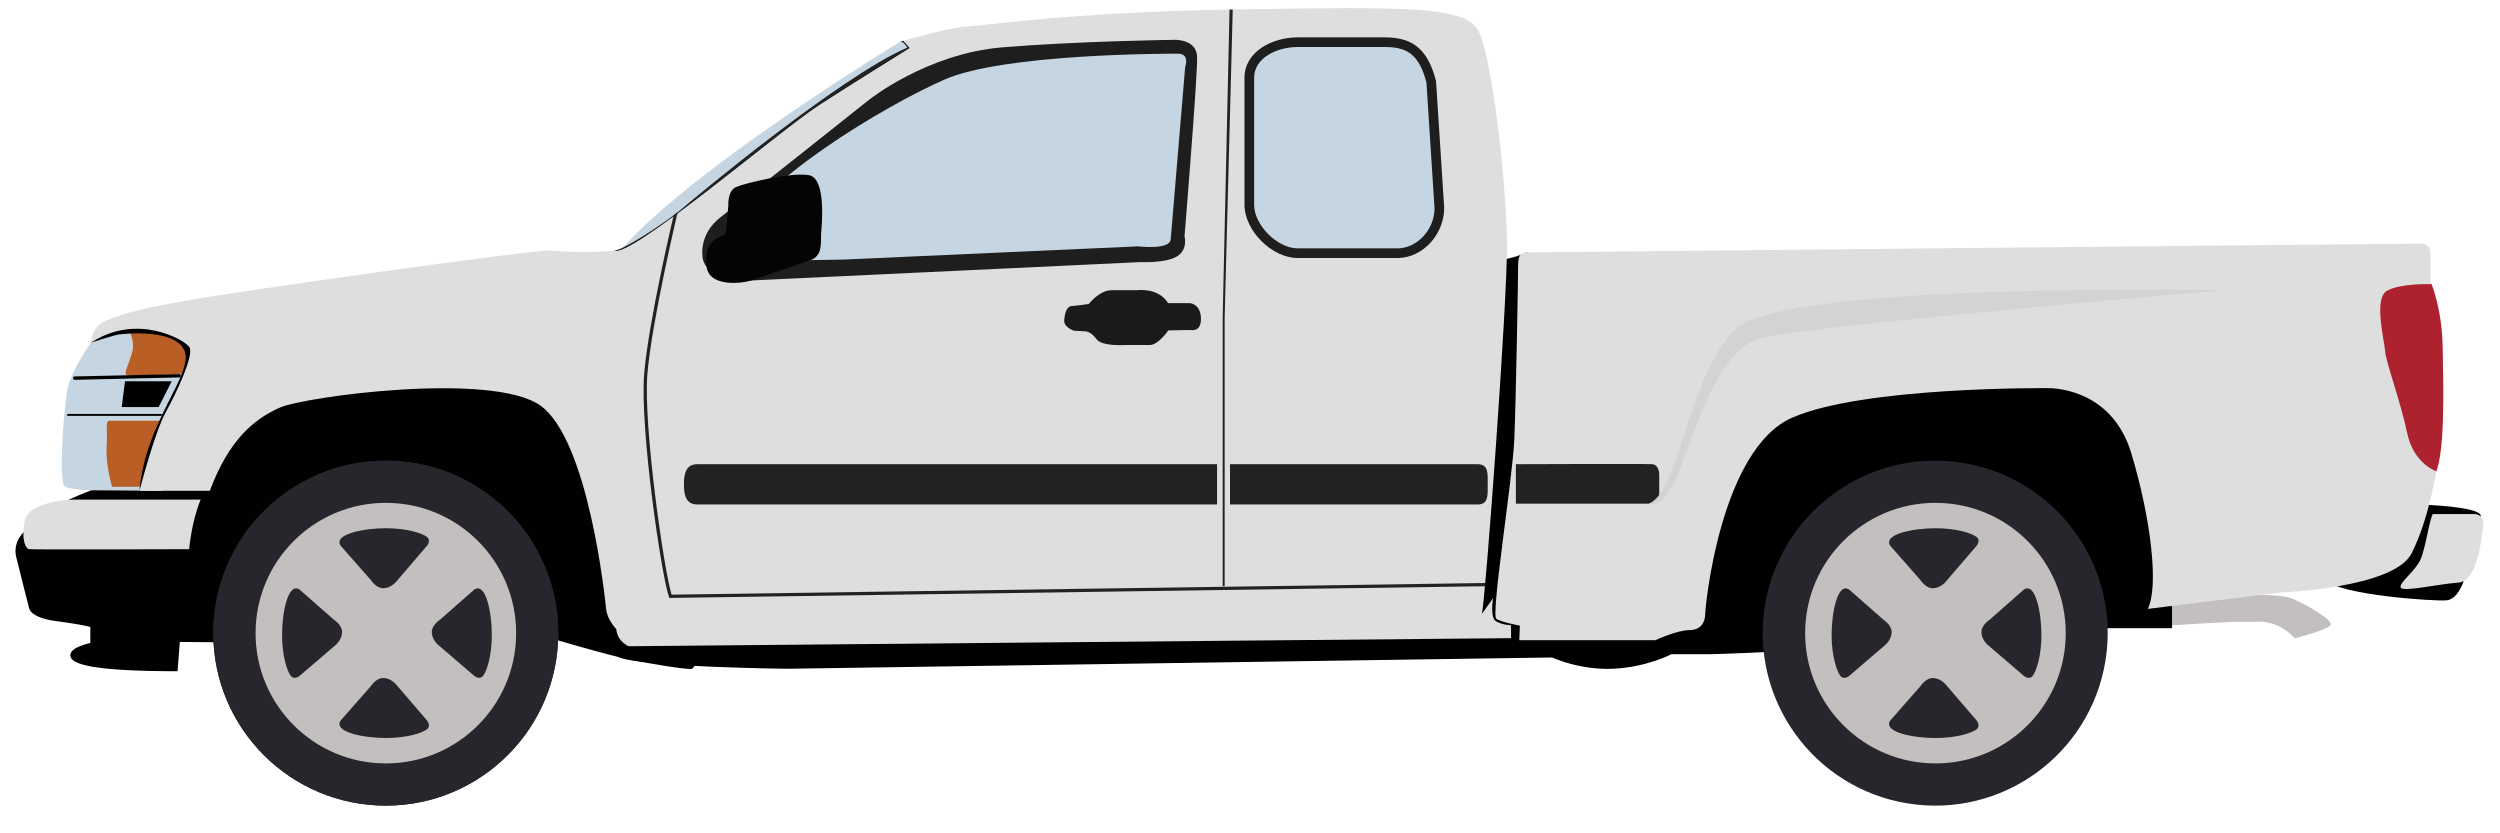 <svg width="87" height="29" viewBox="0 0 87 29" fill="none" xmlns="http://www.w3.org/2000/svg">
<path d="M75.21 21.518L75.595 21.76C75.595 21.76 77.824 21.612 78.143 21.639C78.463 21.666 79.171 21.461 79.855 22.214C79.855 22.214 81.02 21.918 81.111 21.746C81.202 21.575 80.18 20.987 79.719 20.81C79.257 20.633 76.134 20.639 75.792 20.719C75.449 20.799 75.21 21.518 75.21 21.518Z" fill="#C3BFBE"/>
<path d="M84.204 17.559C84.204 17.559 86.237 17.613 86.328 17.933C86.419 18.253 85.74 20.205 85.74 20.205C85.74 20.205 85.551 20.844 85.152 20.89C84.752 20.936 81.453 20.707 80.963 20.205C80.472 19.703 84.204 17.559 84.204 17.559Z" fill="black"/>
<path d="M6.822 12.979C6.822 12.979 4.7 13.107 4.48 13.073C4.261 13.039 4.397 12.907 4.584 12.303C4.731 11.831 4.438 11.351 4.304 11.165C3.936 11.237 3.605 11.366 3.398 11.585C3.398 11.585 2.771 12.423 2.471 13.156C2.4 13.329 2.347 13.497 2.326 13.646C2.211 14.426 2.034 16.716 2.253 16.924C2.471 17.133 5.011 17.078 5.011 17.078L6.687 15.394L7.721 13.075L6.822 12.979Z" fill="#C5D6E2"/>
<path d="M4.585 12.303C4.398 12.907 4.262 13.04 4.481 13.074C4.701 13.108 6.823 12.98 6.823 12.98L7.722 13.076L8.312 11.752L6.438 11.169C6.438 11.169 5.248 10.98 4.305 11.165C4.439 11.352 4.732 11.831 4.585 12.303Z" fill="#B95E25"/>
<path d="M3.788 14.642H7.712L7.218 16.94H3.9C3.9 16.94 3.669 16.156 3.711 15.552C3.752 14.948 3.658 14.699 3.788 14.642Z" fill="#B95E25"/>
<path d="M3.367 11.638L3.18 11.92C3.18 11.92 3.971 11.659 4.148 11.638C4.325 11.617 6.136 11.419 6.428 12.231C6.719 13.043 5.049 14.694 4.854 17.08L5.501 16.78L8 13.533L7.625 12.023L6.688 11.513C6.688 11.513 4.138 10.92 3.367 11.596" fill="black"/>
<path d="M2.597 13.218C2.566 13.218 2.541 13.19 2.541 13.159C2.54 13.128 2.564 13.101 2.595 13.1L6.239 13.019C6.269 13.018 6.295 13.042 6.296 13.073C6.297 13.104 6.272 13.133 6.241 13.134L2.598 13.218C2.598 13.218 2.597 13.218 2.597 13.218Z" fill="black"/>
<path d="M5.583 14.473H2.388C2.357 14.473 2.332 14.47 2.332 14.439C2.332 14.408 2.357 14.404 2.388 14.404H5.583C5.614 14.404 5.639 14.408 5.639 14.439C5.639 14.47 5.614 14.473 5.583 14.473Z" fill="black"/>
<path d="M4.35 13.268H5.975L5.522 14.165H4.237L4.35 13.268Z" fill="black"/>
<path d="M0.938 18.413C0.938 18.413 0.419 18.783 0.565 19.387C0.711 19.991 1.003 21.123 1.003 21.123C1.003 21.123 0.986 21.486 1.933 21.611C2.881 21.736 3.143 21.818 3.143 21.818V22.377C3.143 22.377 2.426 22.515 2.447 22.817C2.468 23.119 3.224 23.359 6.18 23.359L6.257 22.339L8.517 22.36L19 22.162C19 22.162 21.156 22.807 21.957 22.963C22.759 23.119 23.8 23.292 24.06 23.279C24.32 23.265 24.581 21.267 24.581 21.267L21.385 13.012L8.613 12.304L6.983 15.51L5.844 17.02L5.573 17.08L3.177 17.061C3.177 17.061 1.888 17.55 1.628 17.831C1.368 18.112 0.938 18.413 0.938 18.413Z" fill="#010101"/>
<path d="M54.963 11.386L53.151 8.782C53.151 8.782 52.421 9.091 52.04 9.035C51.659 8.979 34.338 12.847 34.338 12.847L21.009 20.483C21.009 20.483 20.717 22.544 21.558 22.88C22.399 23.217 27.388 23.273 27.388 23.273L54.014 22.88C54.014 22.88 54.967 23.328 56.145 23.272C57.322 23.216 58.163 22.767 58.163 22.767H59.508C59.508 22.767 62.087 22.706 63.32 22.538C64.553 22.37 73.017 21.861 73.017 21.861H75.587V20.806V11.613L54.963 11.386Z" fill="black"/>
<path d="M32.212 1.657L31.33 1.45C31.33 1.45 21.681 7.295 20.797 9.932C19.912 12.569 23.8 7.961 23.8 7.961L32.212 1.657Z" fill="#C5D6E2"/>
<path d="M28.502 3.669C29.484 3.03 31.667 1.673 31.667 1.673L31.439 1.416C31.354 1.44 31.311 1.454 31.33 1.45C31.442 1.432 31.573 1.656 31.573 1.656C29.2 2.684 24.099 6.944 23.688 7.299C23.276 7.654 21.8 8.645 21.408 8.719C21.398 8.72 21.387 8.722 21.375 8.724C21.898 9.04 27.11 4.574 28.502 3.669Z" fill="#222222"/>
<path d="M52.065 21.623C51.841 21.492 51.959 20.816 51.959 20.816L51.567 21.367C51.679 21.087 52.464 10.455 52.445 8.456C52.426 6.457 51.922 1.823 51.417 1.02C50.913 0.216 48.913 0.235 43.009 0.328C37.105 0.422 34.04 0.926 33.61 0.926C33.255 0.926 31.85 1.297 31.44 1.415L31.668 1.672C31.668 1.672 29.485 3.029 28.502 3.668C27.11 4.574 21.899 9.039 21.376 8.723C20.944 8.79 19.583 8.775 19.128 8.721C18.661 8.665 8.252 10.144 6.589 10.443C4.926 10.742 4.345 10.889 3.733 11.139C3.121 11.389 3.18 11.919 3.18 11.919C4.757 10.88 6.423 11.819 6.592 12.081C6.76 12.343 6.162 13.632 5.769 14.342C5.377 15.052 4.854 17.079 4.854 17.079H7.301C7.974 15.286 8.852 14.58 9.731 14.188C10.609 13.795 17.149 12.922 18.812 14.118C20.474 15.314 21.054 20.788 21.091 21.181C21.128 21.573 21.446 21.891 21.446 21.891C21.484 22.339 21.881 22.489 21.881 22.489L52.585 22.208V21.759C52.585 21.759 52.29 21.753 52.065 21.623Z" fill="#DEDEDE"/>
<path d="M82.893 8.937L84.62 9.89C84.62 9.89 84.981 10.763 85.005 12.064C85.029 13.364 85.113 16.062 84.683 16.587C84.253 17.112 81.652 15.011 81.64 14.82C81.628 14.63 82.893 8.937 82.893 8.937Z" fill="#AE222F"/>
<path d="M53.153 8.783C53.153 8.783 52.831 8.687 52.831 9.203C52.831 9.718 52.755 13.916 52.698 15.29C52.641 16.664 51.871 21.412 52.075 21.537C52.28 21.662 52.89 21.772 52.89 21.772L52.871 22.28H57.602C57.602 22.28 58.367 21.928 58.787 21.928C59.207 21.928 59.341 21.634 59.341 21.367C59.341 21.099 59.875 15.619 62.375 14.531C64.875 13.443 71.268 13.508 71.268 13.508C71.268 13.508 73.463 13.426 74.169 15.773C74.875 18.12 75.123 20.446 74.742 21.19L79.398 20.616C79.398 20.616 83.31 20.463 83.921 19.261C84.532 18.058 84.78 16.398 84.78 16.398C84.78 16.398 83.997 16.149 83.768 15.062C83.539 13.974 83.024 12.581 83.005 12.237C82.986 11.893 82.589 10.386 83.066 10.119C83.543 9.852 84.578 9.89 84.578 9.89V8.924C84.578 8.924 84.654 8.478 84.234 8.478C83.814 8.477 53.153 8.783 53.153 8.783Z" fill="#DEDEDE"/>
<path d="M6.983 17.387H2.499C2.499 17.387 0.983 17.435 0.858 18.133C0.733 18.83 0.9 19.09 1.014 19.111C1.129 19.132 6.583 19.111 6.583 19.111C6.583 19.111 6.665 18.141 6.983 17.387Z" fill="#DEDEDE"/>
<path d="M52.752 16.154V17.528H57.377C57.377 17.528 57.605 17.528 57.673 17.46C57.741 17.392 57.741 17.151 57.741 17.151V16.491C57.741 16.491 57.731 16.173 57.504 16.154C57.278 16.136 52.752 16.154 52.752 16.154Z" fill="#222222"/>
<path d="M57.377 17.528C57.377 17.528 57.714 17.781 58.237 16.837C58.76 15.893 59.582 12.231 61.227 11.783C62.871 11.334 77.371 10.101 77.371 10.101C77.371 10.101 62.086 9.802 60.404 11.446C58.723 13.09 58.461 17.108 57.377 17.528Z" fill="#D3D3D3"/>
<path d="M24.458 9.011C24.458 9.011 24.261 8.178 25.094 7.543C25.927 6.908 30.221 3.489 30.221 3.489C30.221 3.489 32.237 1.868 34.867 1.649C37.496 1.43 40.849 1.386 40.849 1.386C40.849 1.386 41.637 1.342 41.66 1.977C41.681 2.613 41.221 8.222 41.221 8.222C41.221 8.222 41.353 8.682 40.958 8.923C40.564 9.165 39.687 9.121 39.687 9.121L25.773 9.778C25.773 9.778 24.612 9.712 24.458 9.011Z" fill="#1E1E1E"/>
<path d="M40.74 8.332L41.244 2.328C41.244 2.328 41.419 1.868 40.992 1.868C40.565 1.868 34.933 1.868 32.873 2.767C30.814 3.665 26.212 6.404 25.533 8.332C24.854 10.26 26.672 9.077 26.672 9.077L29.346 9.033L39.6 8.573C39.6 8.573 40.708 8.708 40.74 8.332Z" fill="#C5D6E2"/>
<path d="M50.258 7.232C50.258 8.132 49.529 8.968 48.629 8.968H45.161C44.261 8.968 43.316 8.026 43.316 7.126V2.706C43.316 1.806 44.261 1.371 45.161 1.371H48.18C49.08 1.371 49.673 1.658 49.974 2.857L50.258 7.232Z" fill="#C5D6E2"/>
<path d="M48.18 1.636C48.9 1.636 49.371 1.827 49.64 2.87L49.922 7.255C49.917 7.992 49.315 8.643 48.629 8.643H45.162C44.452 8.643 43.644 7.835 43.644 7.125V2.705C43.644 2.019 44.429 1.636 45.162 1.636H48.184M48.18 1.3H45.162C44.261 1.3 43.308 1.805 43.308 2.705V7.125C43.308 8.025 44.261 8.979 45.162 8.979H48.629C49.529 8.979 50.258 8.138 50.258 7.237L49.974 2.824C49.673 1.626 49.08 1.3 48.18 1.3Z" fill="#1E1E1E"/>
<path d="M24.266 16.154C23.885 16.154 23.8 16.464 23.8 16.845V16.865C23.8 17.247 23.885 17.556 24.266 17.556H42.354V16.154H24.266V16.154Z" fill="#222222"/>
<path d="M51.773 16.845C51.773 16.464 51.8 16.154 51.418 16.154H42.804V17.556H51.418C51.8 17.556 51.773 17.246 51.773 16.865V16.845Z" fill="#222222"/>
<path d="M24.581 9.141C24.581 9.141 24.447 8.36 25.25 8.167L25.346 7.163C25.346 7.163 25.309 6.642 25.614 6.509C25.919 6.375 27.488 5.996 28.135 6.092C28.782 6.189 28.588 7.899 28.573 8.159C28.558 8.419 28.64 8.895 28.209 9.051C27.778 9.207 26.328 9.691 26.127 9.765C25.926 9.84 24.552 10.07 24.581 9.141Z" fill="#040404"/>
<path d="M42.618 20.398H42.549V11.054L42.788 0.331L42.899 0.334L42.618 11.056V20.398Z" fill="#222222"/>
<path d="M23.294 20.808L23.28 20.77C23.025 20.079 22.262 14.91 22.417 13.011C22.565 11.197 23.436 7.522 23.445 7.485L23.583 7.384C23.574 7.422 22.676 11.214 22.529 13.02C22.382 14.82 23.113 19.888 23.372 20.694L51.68 20.289L51.682 20.401L23.294 20.808Z" fill="#222222"/>
<path d="M19.421 22.319C19.578 19.007 17.021 16.195 13.71 16.038C10.399 15.88 7.587 18.437 7.429 21.748C7.272 25.06 9.828 27.872 13.14 28.029C16.451 28.187 19.263 25.63 19.421 22.319Z" fill="#27262C"/>
<path d="M8.894 22.033C8.894 24.537 10.924 26.567 13.428 26.567C15.932 26.567 17.962 24.537 17.962 22.033C17.962 19.529 15.932 17.499 13.428 17.499C10.924 17.499 8.894 19.529 8.894 22.033Z" fill="#C3BFBE"/>
<path d="M11.855 18.992L12.905 20.185C12.905 20.185 13.086 20.471 13.334 20.471C13.582 20.471 13.763 20.27 13.763 20.27L14.86 18.992C14.86 18.992 15.013 18.811 14.86 18.687C14.708 18.563 14.172 18.382 13.429 18.382C12.685 18.382 11.588 18.582 11.855 18.992Z" fill="#27262C"/>
<path d="M11.855 25.073L12.904 23.88C12.904 23.88 13.086 23.594 13.334 23.594C13.582 23.594 13.763 23.795 13.763 23.795L14.86 25.073C14.86 25.073 15.013 25.254 14.86 25.378C14.707 25.502 14.172 25.683 13.428 25.683C12.685 25.683 11.588 25.483 11.855 25.073Z" fill="#27262C"/>
<path d="M16.505 20.517L15.313 21.566C15.313 21.566 15.026 21.747 15.026 21.995C15.026 22.243 15.227 22.424 15.227 22.424L16.505 23.521C16.505 23.521 16.686 23.674 16.81 23.521C16.934 23.369 17.116 22.834 17.116 22.09C17.116 21.346 16.915 20.25 16.505 20.517Z" fill="#27262C"/>
<path d="M10.426 20.517L11.619 21.566C11.619 21.566 11.905 21.747 11.905 21.995C11.905 22.243 11.704 22.424 11.704 22.424L10.426 23.521C10.426 23.521 10.245 23.674 10.121 23.521C9.997 23.369 9.815 22.833 9.815 22.09C9.815 21.346 10.016 20.249 10.426 20.517Z" fill="#27262C"/>
<path d="M19.421 22.319C19.578 19.007 17.021 16.195 13.71 16.038C10.399 15.88 7.587 18.437 7.429 21.748C7.272 25.06 9.828 27.872 13.14 28.029C16.451 28.187 19.263 25.63 19.421 22.319Z" fill="#27262C"/>
<path d="M8.894 22.033C8.894 24.537 10.924 26.567 13.428 26.567C15.932 26.567 17.962 24.537 17.962 22.033C17.962 19.529 15.932 17.499 13.428 17.499C10.924 17.499 8.894 19.529 8.894 22.033Z" fill="#C3BFBE"/>
<path d="M11.855 18.992L12.905 20.185C12.905 20.185 13.086 20.471 13.334 20.471C13.582 20.471 13.763 20.27 13.763 20.27L14.86 18.992C14.86 18.992 15.013 18.811 14.86 18.687C14.708 18.563 14.172 18.382 13.429 18.382C12.685 18.382 11.588 18.582 11.855 18.992Z" fill="#27262C"/>
<path d="M11.855 25.073L12.904 23.88C12.904 23.88 13.086 23.594 13.334 23.594C13.582 23.594 13.763 23.795 13.763 23.795L14.86 25.073C14.86 25.073 15.013 25.254 14.86 25.378C14.707 25.502 14.172 25.683 13.428 25.683C12.685 25.683 11.588 25.483 11.855 25.073Z" fill="#27262C"/>
<path d="M16.505 20.517L15.313 21.566C15.313 21.566 15.026 21.747 15.026 21.995C15.026 22.243 15.227 22.424 15.227 22.424L16.505 23.521C16.505 23.521 16.686 23.674 16.81 23.521C16.934 23.369 17.116 22.834 17.116 22.09C17.116 21.346 16.915 20.25 16.505 20.517Z" fill="#27262C"/>
<path d="M10.426 20.517L11.619 21.566C11.619 21.566 11.905 21.747 11.905 21.995C11.905 22.243 11.704 22.424 11.704 22.424L10.426 23.521C10.426 23.521 10.245 23.674 10.121 23.521C9.997 23.369 9.815 22.833 9.815 22.09C9.815 21.346 10.016 20.249 10.426 20.517Z" fill="#27262C"/>
<path d="M73.27 22.994C73.802 19.722 71.579 16.639 68.307 16.108C65.035 15.577 61.952 17.799 61.421 21.071C60.889 24.343 63.112 27.427 66.384 27.958C69.656 28.489 72.739 26.267 73.27 22.994Z" fill="#27262C"/>
<path d="M62.819 22.033C62.819 24.537 64.85 26.567 67.354 26.567C69.858 26.567 71.888 24.537 71.888 22.033C71.888 19.529 69.858 17.499 67.354 17.499C64.85 17.499 62.819 19.529 62.819 22.033Z" fill="#C3BFBE"/>
<path d="M65.781 18.993L66.83 20.185C66.83 20.185 67.011 20.471 67.26 20.471C67.507 20.471 67.688 20.271 67.688 20.271L68.786 18.993C68.786 18.993 68.939 18.811 68.786 18.688C68.633 18.563 68.098 18.382 67.354 18.382C66.611 18.382 65.514 18.583 65.781 18.993Z" fill="#27262C"/>
<path d="M65.781 25.073L66.83 23.881C66.83 23.881 67.011 23.595 67.259 23.595C67.507 23.595 67.689 23.795 67.689 23.795L68.786 25.073C68.786 25.073 68.939 25.255 68.786 25.378C68.633 25.503 68.098 25.684 67.354 25.684C66.611 25.684 65.514 25.484 65.781 25.073Z" fill="#27262C"/>
<path d="M70.431 20.517L69.239 21.566C69.239 21.566 68.953 21.748 68.953 21.996C68.953 22.244 69.153 22.425 69.153 22.425L70.431 23.522C70.431 23.522 70.613 23.675 70.737 23.522C70.86 23.369 71.042 22.834 71.042 22.09C71.042 21.347 70.841 20.25 70.431 20.517Z" fill="#27262C"/>
<path d="M64.351 20.517L65.543 21.566C65.543 21.566 65.829 21.748 65.829 21.995C65.829 22.244 65.629 22.425 65.629 22.425L64.351 23.522C64.351 23.522 64.17 23.675 64.046 23.522C63.922 23.369 63.74 22.834 63.74 22.09C63.74 21.347 63.941 20.25 64.351 20.517Z" fill="#27262C"/>
<path d="M84.676 17.889H86.133C86.133 17.889 86.476 17.914 86.419 18.279C86.362 18.645 86.246 20.23 85.55 20.275C84.855 20.321 83.588 20.622 83.542 20.44C83.496 20.257 84.056 19.881 84.239 19.459C84.421 19.036 84.577 17.889 84.676 17.889Z" fill="#DEDEDE"/>
<path d="M37.043 11.078C37.043 11.078 37.064 10.666 37.294 10.65C37.524 10.634 37.889 10.578 37.889 10.578C37.889 10.578 38.261 10.1 38.674 10.1C39.087 10.1 39.552 10.1 39.552 10.1C39.552 10.1 40.309 9.988 40.65 10.549H41.402C41.402 10.549 41.777 10.562 41.793 11.071C41.809 11.579 41.428 11.484 41.428 11.484L40.658 11.498C40.658 11.498 40.309 12.006 40.015 12.006C39.721 12.006 39.16 12.006 39.16 12.006C39.16 12.006 38.348 12.064 38.158 11.802C37.967 11.54 37.785 11.532 37.785 11.532L37.372 11.508C37.372 11.508 36.962 11.382 37.043 11.078Z" fill="#1A1A1A"/>
</svg>
